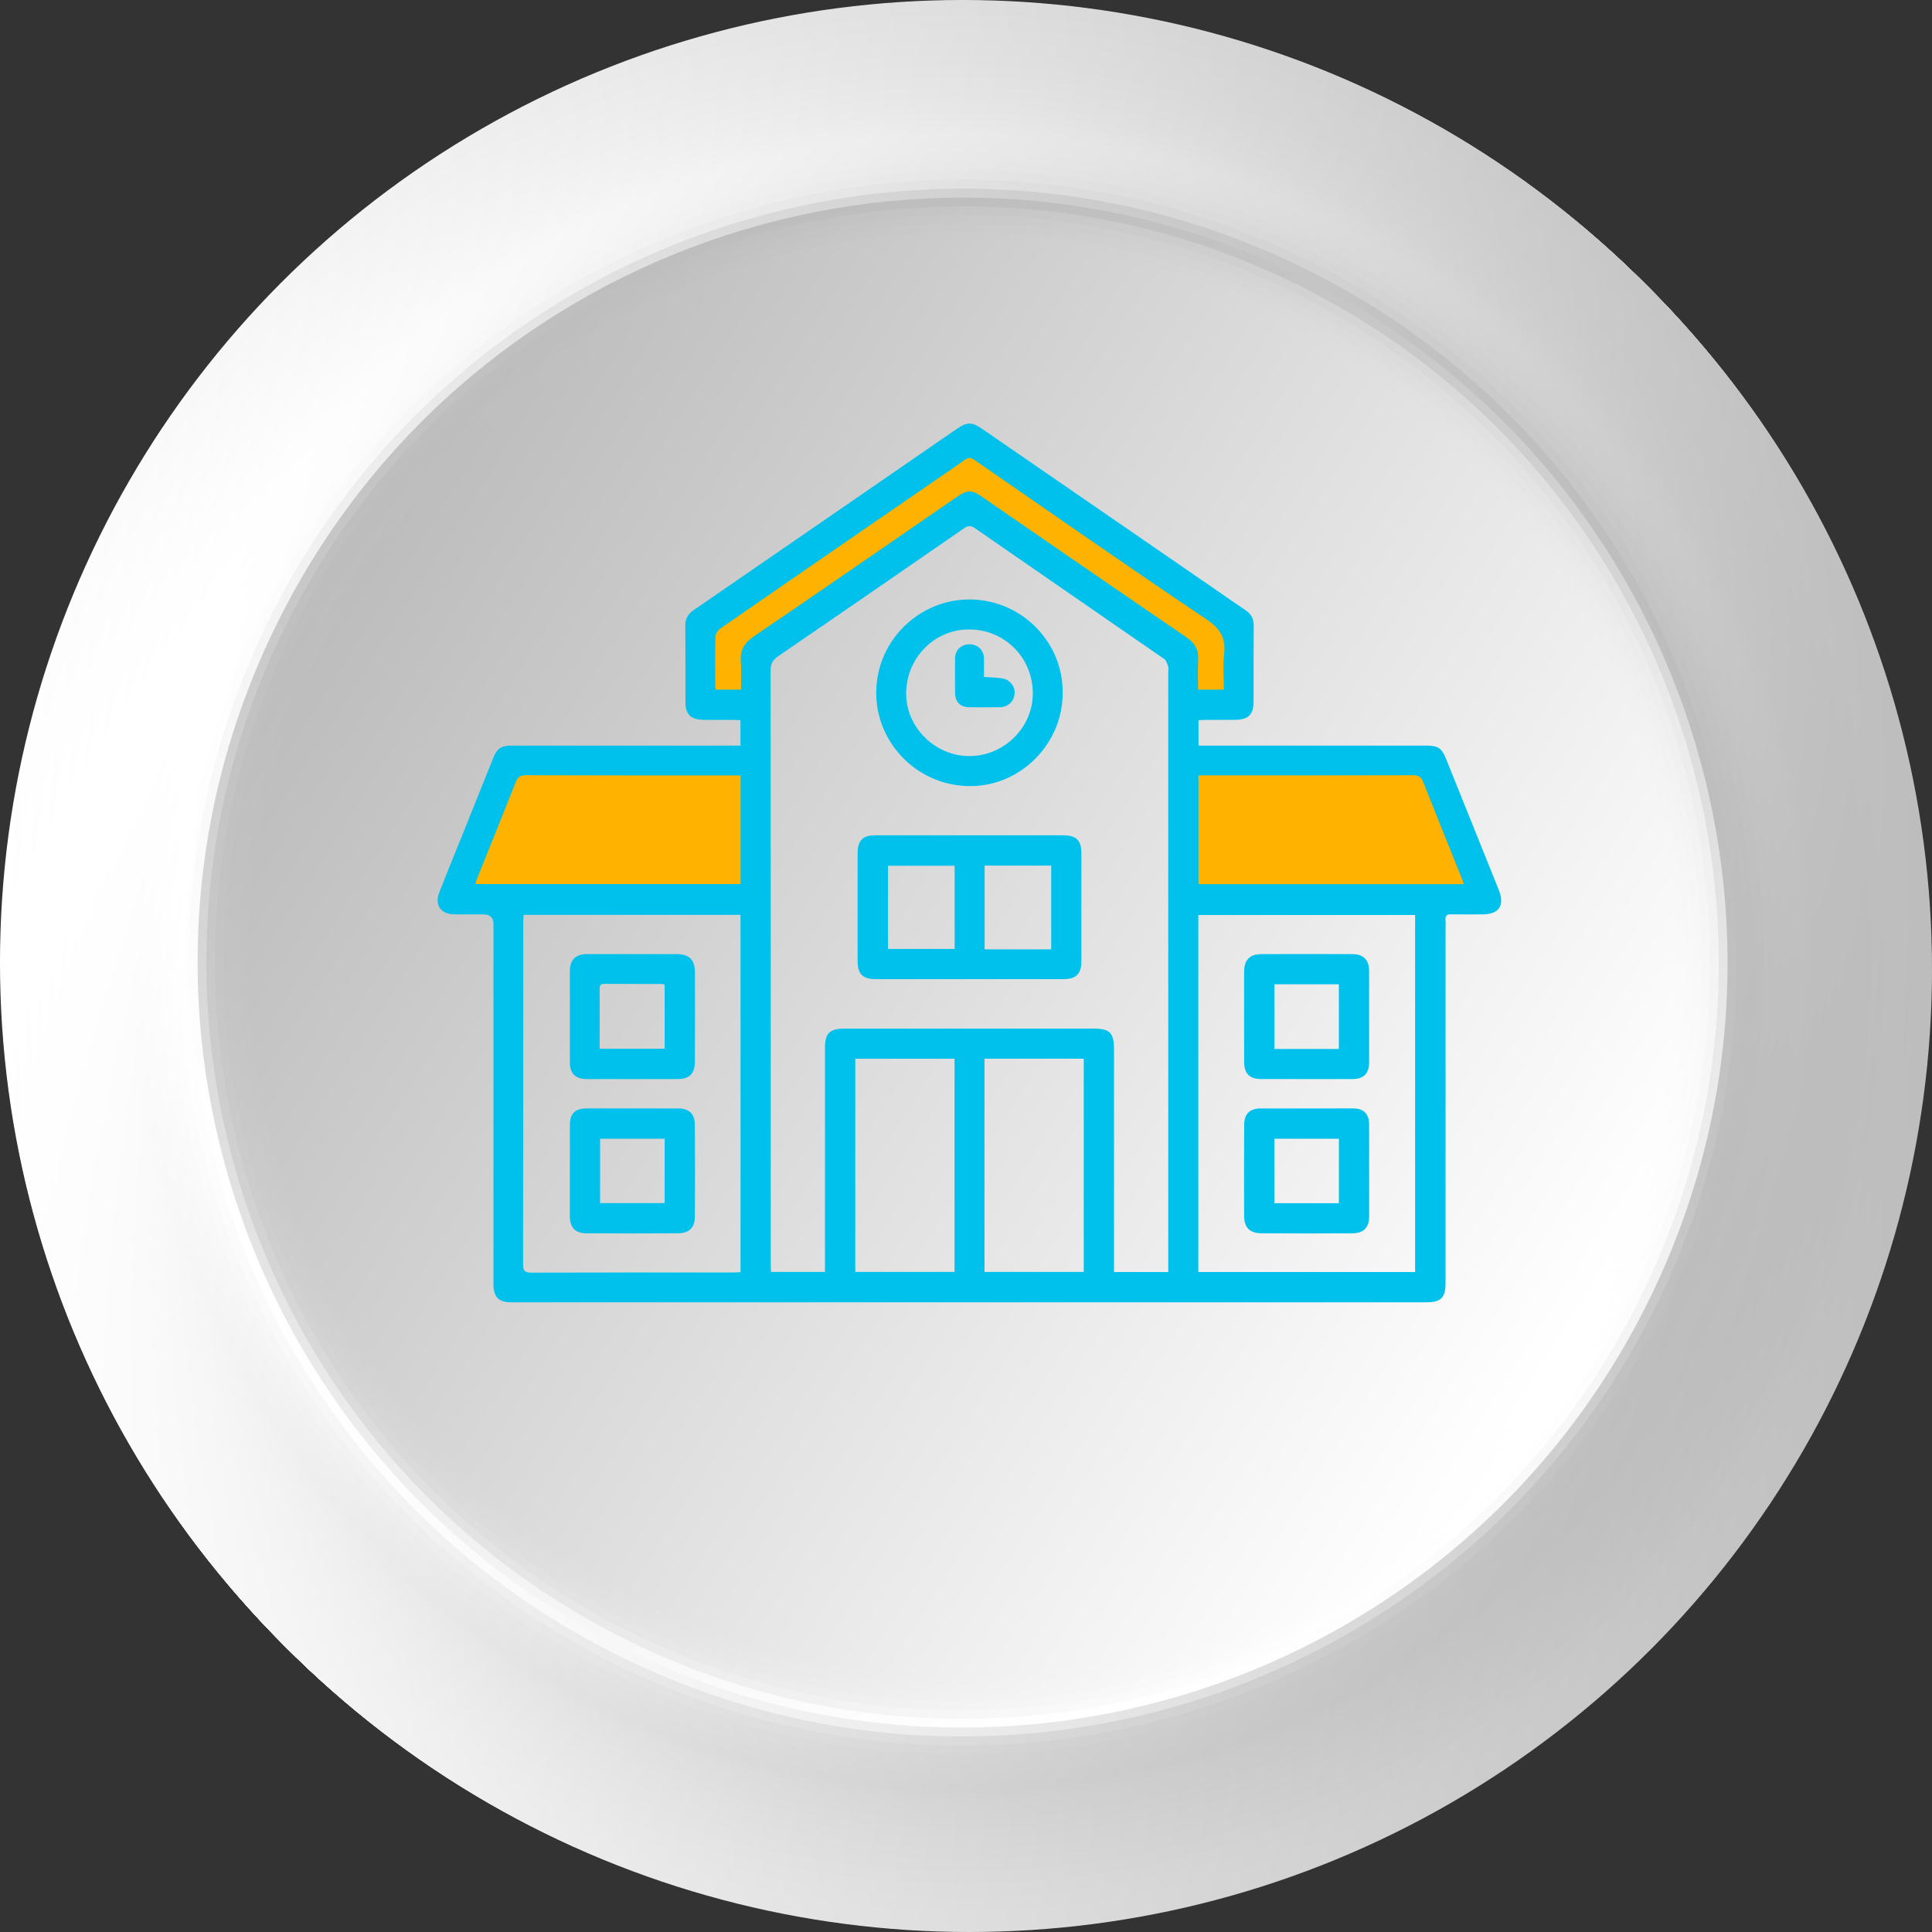 <?xml version="1.0" encoding="UTF-8"?>
<svg id="Capa_1" data-name="Capa 1" xmlns="http://www.w3.org/2000/svg" xmlns:xlink="http://www.w3.org/1999/xlink" viewBox="0 0 3612.11 3612.11">
  <rect x="0" y="0" width="3612.11" height="3612.11" fill="#333333" stroke="none"/>
  <defs>
    <style>
      .cls-1 {
        fill: url(#linear-gradient);
      }

      .cls-2 {
        fill: #00c1eb;
      }

      .cls-3 {
        fill: #ffb200;
      }

      .cls-4 {
        fill: url(#linear-gradient-8);
      }

      .cls-5 {
        fill: url(#linear-gradient-9);
      }

      .cls-6 {
        fill: url(#linear-gradient-3);
      }

      .cls-7 {
        fill: url(#linear-gradient-4);
      }

      .cls-8 {
        fill: url(#linear-gradient-2);
      }

      .cls-9 {
        fill: url(#linear-gradient-6);
      }

      .cls-10 {
        fill: url(#linear-gradient-7);
      }

      .cls-11 {
        fill: url(#linear-gradient-5);
      }

      .cls-12 {
        fill: url(#linear-gradient-40);
      }

      .cls-13 {
        fill: url(#linear-gradient-14);
      }

      .cls-14 {
        fill: url(#linear-gradient-18);
      }

      .cls-15 {
        fill: url(#linear-gradient-22);
      }

      .cls-16 {
        fill: url(#linear-gradient-20);
      }

      .cls-17 {
        fill: url(#linear-gradient-21);
      }

      .cls-18 {
        fill: url(#linear-gradient-23);
      }

      .cls-19 {
        fill: url(#linear-gradient-15);
      }

      .cls-20 {
        fill: url(#linear-gradient-19);
      }

      .cls-21 {
        fill: url(#linear-gradient-16);
      }

      .cls-22 {
        fill: url(#linear-gradient-17);
      }

      .cls-23 {
        fill: url(#linear-gradient-13);
      }

      .cls-24 {
        fill: url(#linear-gradient-12);
      }

      .cls-25 {
        fill: url(#linear-gradient-10);
      }

      .cls-26 {
        fill: url(#linear-gradient-11);
      }

      .cls-27 {
        fill: url(#linear-gradient-27);
      }

      .cls-28 {
        fill: url(#linear-gradient-24);
      }

      .cls-29 {
        fill: url(#linear-gradient-26);
      }

      .cls-30 {
        fill: url(#linear-gradient-38);
      }

      .cls-31 {
        fill: url(#linear-gradient-35);
      }

      .cls-32 {
        fill: url(#linear-gradient-37);
      }

      .cls-33 {
        fill: url(#linear-gradient-34);
      }

      .cls-34 {
        fill: url(#linear-gradient-39);
      }

      .cls-35 {
        fill: url(#linear-gradient-36);
      }

      .cls-36 {
        fill: url(#linear-gradient-25);
      }

      .cls-37 {
        fill: url(#linear-gradient-28);
      }

      .cls-38 {
        fill: url(#linear-gradient-29);
      }

      .cls-39 {
        fill: url(#linear-gradient-33);
      }

      .cls-40 {
        fill: url(#linear-gradient-30);
      }

      .cls-41 {
        fill: url(#linear-gradient-32);
      }

      .cls-42 {
        fill: url(#linear-gradient-31);
      }
    </style>
    <linearGradient id="linear-gradient" x1="12.77" y1="1812.44" x2="3612.11" y2="1812.44" gradientUnits="userSpaceOnUse">
      <stop offset="0" stop-color="#fff"/>
      <stop offset="1" stop-color="#bdbdbd"/>
    </linearGradient>
    <linearGradient id="linear-gradient-2" x1="11.79" y1="1811.46" x2="3611.13" y2="1811.46" xlink:href="#linear-gradient"/>
    <linearGradient id="linear-gradient-3" x1="10.81" y1="1810.48" x2="3610.14" y2="1810.48" xlink:href="#linear-gradient"/>
    <linearGradient id="linear-gradient-4" x1="9.83" y1="1809.49" x2="3609.16" y2="1809.49" xlink:href="#linear-gradient"/>
    <linearGradient id="linear-gradient-5" x1="8.84" y1="1808.51" x2="3608.18" y2="1808.51" xlink:href="#linear-gradient"/>
    <linearGradient id="linear-gradient-6" x1="7.86" y1="1807.53" x2="3607.2" y2="1807.53" xlink:href="#linear-gradient"/>
    <linearGradient id="linear-gradient-7" x1="6.88" y1="1806.55" x2="3606.21" y2="1806.55" xlink:href="#linear-gradient"/>
    <linearGradient id="linear-gradient-8" x1="5.9" y1="1805.56" x2="3605.23" y2="1805.56" xlink:href="#linear-gradient"/>
    <linearGradient id="linear-gradient-9" x1="4.91" y1="1804.58" x2="3604.25" y2="1804.58" xlink:href="#linear-gradient"/>
    <linearGradient id="linear-gradient-10" x1="3.93" y1="1803.6" x2="3603.26" y2="1803.6" xlink:href="#linear-gradient"/>
    <linearGradient id="linear-gradient-11" x1="2.95" y1="1802.62" x2="3602.28" y2="1802.62" xlink:href="#linear-gradient"/>
    <linearGradient id="linear-gradient-12" x1="1.97" y1="1801.63" x2="3601.3" y2="1801.63" xlink:href="#linear-gradient"/>
    <linearGradient id="linear-gradient-13" x1=".98" y1="1800.65" x2="3600.32" y2="1800.65" xlink:href="#linear-gradient"/>
    <linearGradient id="linear-gradient-14" x1="0" y1="1799.67" x2="3599.33" y2="1799.67" xlink:href="#linear-gradient"/>
    <linearGradient id="linear-gradient-15" x1="17.72" y1="1799.86" x2="3581.15" y2="1799.86" gradientTransform="translate(1872.6 -731.43) rotate(46.64)" xlink:href="#linear-gradient"/>
    <linearGradient id="linear-gradient-16" x1="35.96" y1="1800.06" x2="3562.47" y2="1800.06" gradientTransform="translate(1945.53 -717.42) rotate(48.3)" xlink:href="#linear-gradient"/>
    <linearGradient id="linear-gradient-17" x1="54.63" y1="1800.28" x2="3543.37" y2="1800.28" gradientTransform="translate(184.44 -124.98) rotate(4.98) scale(.99)" xlink:href="#linear-gradient"/>
    <linearGradient id="linear-gradient-18" x1="73.67" y1="1800.52" x2="3523.93" y2="1800.52" gradientTransform="translate(245.92 -166.64) rotate(6.66) scale(.98)" xlink:href="#linear-gradient"/>
    <linearGradient id="linear-gradient-19" x1="92.99" y1="1800.76" x2="3504.24" y2="1800.76" gradientTransform="translate(307.4 -208.3) rotate(8.35) scale(.98)" xlink:href="#linear-gradient"/>
    <linearGradient id="linear-gradient-20" x1="112.48" y1="1801.02" x2="3484.4" y2="1801.02" gradientTransform="translate(368.88 -249.96) rotate(10.04) scale(.98)" xlink:href="#linear-gradient"/>
    <linearGradient id="linear-gradient-21" x1="132.06" y1="1801.29" x2="3464.51" y2="1801.29" gradientTransform="translate(430.35 -291.62) rotate(11.74) scale(.98)" xlink:href="#linear-gradient"/>
    <linearGradient id="linear-gradient-22" x1="151.62" y1="1801.56" x2="3444.67" y2="1801.56" gradientTransform="translate(491.83 -333.28) rotate(13.43) scale(.98)" xlink:href="#linear-gradient"/>
    <linearGradient id="linear-gradient-23" x1="171.06" y1="1801.85" x2="3424.99" y2="1801.85" gradientTransform="translate(553.31 -374.94) rotate(15.12) scale(.98)" xlink:href="#linear-gradient"/>
    <linearGradient id="linear-gradient-24" x1="190.27" y1="1802.14" x2="3405.57" y2="1802.14" gradientTransform="translate(614.79 -416.6) rotate(16.8) scale(.99)" xlink:href="#linear-gradient"/>
    <linearGradient id="linear-gradient-25" x1="209.14" y1="1802.43" x2="3386.51" y2="1802.43" gradientTransform="translate(676.27 -458.26) rotate(18.47)" xlink:href="#linear-gradient"/>
    <linearGradient id="linear-gradient-26" x1="227.59" y1="1802.72" x2="3367.92" y2="1802.72" gradientTransform="translate(737.75 -499.92) rotate(20.13)" xlink:href="#linear-gradient"/>
    <linearGradient id="linear-gradient-27" x1="245.52" y1="1803.02" x2="3349.89" y2="1803.02" gradientTransform="translate(799.23 -541.58) rotate(21.78)" xlink:href="#linear-gradient"/>
    <linearGradient id="linear-gradient-28" x1="-13.63" y1="1802.24" x2="3606.2" y2="1802.24" gradientTransform="translate(919.98 -169.34) rotate(20.83) scale(.85)" xlink:href="#linear-gradient"/>
    <linearGradient id="linear-gradient-29" x1="-385.75" y1="1801.05" x2="3974.32" y2="1801.05" gradientTransform="translate(1040.73 202.89) rotate(19.47) scale(.7)" xlink:href="#linear-gradient"/>
    <linearGradient id="linear-gradient-30" x1="-963.52" y1="1799" x2="4546.1" y2="1799" gradientTransform="translate(1161.48 575.13) rotate(17.35) scale(.54)" xlink:href="#linear-gradient"/>
    <linearGradient id="linear-gradient-31" x1="-1975.14" y1="1794.86" x2="5547.94" y2="1794.86" gradientTransform="translate(1282.22 947.36) rotate(13.6) scale(.39)" xlink:href="#linear-gradient"/>
    <linearGradient id="linear-gradient-32" x1="-4142.31" y1="1783.71" x2="7697.85" y2="1783.71" gradientTransform="translate(1402.97 1319.6) rotate(5.34) scale(.25)" xlink:href="#linear-gradient"/>
    <linearGradient id="linear-gradient-33" x1="-10357.04" y1="1737.15" x2="13910.78" y2="1737.15" gradientTransform="translate(1523.72 1691.83) rotate(-23.01) scale(.12)" xlink:href="#linear-gradient"/>
    <linearGradient id="linear-gradient-34" x1="-10123.69" y1="1765.67" x2="13861.96" y2="1765.67" gradientTransform="translate(1644.47 2064.07) rotate(-102.96) scale(.12)" xlink:href="#linear-gradient"/>
    <linearGradient id="linear-gradient-35" x1="-3875.26" y1="1803.59" x2="7559.52" y2="1803.59" gradientTransform="translate(1765.22 2436.31) rotate(-131.3) scale(.25)" xlink:href="#linear-gradient"/>
    <linearGradient id="linear-gradient-36" x1="-1721.11" y1="1807.93" x2="5378.54" y2="1807.93" gradientTransform="translate(1885.97 2808.54) rotate(-139.56) scale(.39)" xlink:href="#linear-gradient"/>
    <linearGradient id="linear-gradient-37" x1="-718.14" y1="1808.59" x2="4362.81" y2="1808.59" gradientTransform="translate(2006.72 3180.78) rotate(-143.31) scale(.54)" xlink:href="#linear-gradient"/>
    <linearGradient id="linear-gradient-38" x1="-146" y1="1808.6" x2="3783.4" y2="1808.6" gradientTransform="translate(2127.47 3553.01) rotate(-145.43) scale(.7)" xlink:href="#linear-gradient"/>
    <linearGradient id="linear-gradient-39" x1="222.18" y1="1808.46" x2="3410.57" y2="1808.46" gradientTransform="translate(2248.22 3925.25) rotate(-146.79) scale(.85)" xlink:href="#linear-gradient"/>
    <linearGradient id="linear-gradient-40" x1="478.39" y1="1808.29" x2="3151.14" y2="1808.29" gradientTransform="translate(2368.96 4297.48) rotate(-147.74)" xlink:href="#linear-gradient"/>
  </defs>
  <g>
    <circle class="cls-1" cx="1812.44" cy="1812.44" r="1799.67"/>
    <circle class="cls-8" cx="1811.46" cy="1811.46" r="1799.67"/>
    <circle class="cls-6" cx="1810.48" cy="1810.48" r="1799.67"/>
    <circle class="cls-7" cx="1809.49" cy="1809.49" r="1799.67"/>
    <circle class="cls-11" cx="1808.51" cy="1808.51" r="1799.67"/>
    <circle class="cls-9" cx="1807.53" cy="1807.53" r="1799.67"/>
    <circle class="cls-10" cx="1806.55" cy="1806.55" r="1799.67"/>
    <circle class="cls-4" cx="1805.56" cy="1805.56" r="1799.67"/>
    <circle class="cls-5" cx="1804.58" cy="1804.58" r="1799.67"/>
    <circle class="cls-25" cx="1803.6" cy="1803.6" r="1799.67"/>
    <circle class="cls-26" cx="1802.62" cy="1802.62" r="1799.67"/>
    <circle class="cls-24" cx="1801.63" cy="1801.63" r="1799.67"/>
    <circle class="cls-23" cx="1800.65" cy="1800.65" r="1799.67"/>
    <circle class="cls-13" cx="1799.67" cy="1799.67" r="1799.67"/>
    <circle class="cls-19" cx="1799.67" cy="1799.67" r="1772.66" transform="translate(-745.45 1799.67) rotate(-45)"/>
    <circle class="cls-21" cx="1799.67" cy="1799.67" r="1746.79" transform="translate(-745.45 1799.67) rotate(-45)"/>
    <path class="cls-22" d="m3516.64,1932.57c-73.4,948.25-901.63,1657.48-1849.87,1584.07C718.51,3443.24,9.29,2615.02,82.69,1666.76,156.09,718.5,984.32,9.29,1932.57,82.69c948.25,73.4,1657.48,901.62,1584.07,1849.88Z"/>
    <path class="cls-14" d="m3489.08,1976.87c-97.87,933.03-933.59,1610.08-1866.61,1512.21C689.43,3391.21,12.38,2555.5,110.25,1622.46,208.12,689.42,1043.84,12.39,1976.87,110.25c933.03,97.87,1610.08,933.58,1512.21,1866.62Z"/>
    <path class="cls-20" d="m3461.51,2021.17c-122.33,917.81-965.54,1562.69-1883.35,1440.34C660.35,3339.18,15.48,2495.98,137.81,1578.16,260.15,660.35,1103.37,15.48,2021.17,137.81c917.81,122.34,1562.69,965.55,1440.34,1883.36Z"/>
    <path class="cls-16" d="m3433.95,2065.47c-146.8,902.59-997.5,1515.29-1900.08,1368.48C631.28,3287.15,18.57,2436.46,165.38,1533.86,312.18,631.27,1162.89,18.58,2065.47,165.38c902.59,146.81,1515.29,997.51,1368.48,1900.09Z"/>
    <path class="cls-17" d="m3406.38,2109.77c-171.27,887.37-1029.46,1467.9-1916.82,1296.62C602.2,3235.12,21.67,2376.93,192.94,1489.56,364.2,602.19,1222.41,21.68,2109.77,192.94c887.37,171.27,1467.89,1029.47,1296.61,1916.83Z"/>
    <path class="cls-15" d="m3378.82,2154.07c-195.73,872.15-1061.42,1420.5-1933.55,1224.75C573.12,3183.08,24.77,2317.41,220.5,1445.26,416.23,573.11,1281.94,24.77,2154.07,220.5c872.15,195.74,1420.5,1061.43,1224.75,1933.57Z"/>
    <path class="cls-18" d="m3351.25,2198.37c-220.2,856.93-1093.38,1373.1-1950.29,1152.89C544.04,3131.05,27.86,2257.89,248.06,1400.96,468.26,544.04,1341.46,27.87,2198.37,248.06c856.92,220.21,1373.1,1093.39,1152.89,1950.31Z"/>
    <path class="cls-28" d="m3323.69,2242.67c-244.67,841.7-1125.34,1325.71-1967.03,1081.02C514.96,3079.02,30.96,2198.37,275.63,1356.66,520.29,514.96,1400.99,30.97,2242.67,275.63c841.7,244.68,1325.71,1125.36,1081.02,1967.04Z"/>
    <path class="cls-36" d="m3296.13,2286.97c-269.13,826.48-1157.3,1278.31-1983.76,1009.16C485.88,3026.99,34.05,2138.85,303.19,1312.35,572.32,485.88,1460.51,34.06,2286.97,303.19c826.48,269.14,1278.31,1157.32,1009.16,1983.78Z"/>
    <path class="cls-29" d="m3268.56,2331.27c-293.6,811.26-1189.26,1230.92-2000.5,937.29C456.8,2974.96,37.15,2079.33,330.75,1268.05,624.35,456.8,1520.03,37.16,2331.27,330.75c811.26,293.61,1230.92,1189.28,937.29,2000.52Z"/>
    <path class="cls-27" d="m3241,2375.57c-318.07,796.04-1221.22,1183.52-2017.23,865.43C427.73,2922.93,40.24,2019.8,358.31,1223.75,676.38,427.73,1579.56,40.26,2375.57,358.31c796.04,318.08,1183.52,1221.24,865.43,2017.26Z"/>
    <path class="cls-37" d="m382.26,1213.18C706.17,430.38,1603.35,58.36,2386.15,382.26c782.81,323.92,1154.84,1221.09,830.91,2003.88-323.91,782.81-1221.07,1154.84-2003.86,830.91C430.38,2893.14,58.35,1996,382.26,1213.18Z"/>
    <path class="cls-38" d="m406.21,1202.6C735.96,433.03,1627.15,76.47,2396.72,406.21c769.58,329.76,1126.15,1220.94,796.38,1990.51-329.75,769.59-1220.93,1126.15-1990.49,796.38C433.03,2863.36,76.46,1972.2,406.21,1202.6Z"/>
    <path class="cls-40" d="m430.16,1192.03C765.75,435.68,1650.95,94.58,2407.3,430.16c756.36,335.6,1097.47,1220.79,761.86,1977.14-335.59,756.36-1220.78,1097.47-1977.12,761.86C435.68,2833.57,94.57,1948.4,430.16,1192.03Z"/>
    <path class="cls-42" d="m454.11,1181.45C795.53,438.33,1674.75,112.68,2417.87,454.11c743.13,341.44,1068.79,1220.64,727.34,1963.76-341.43,743.14-1220.64,1068.79-1963.75,727.34C438.33,2803.78,112.68,1924.59,454.11,1181.45Z"/>
    <path class="cls-41" d="m478.06,1170.88C825.32,440.98,1698.55,130.79,2428.45,478.06c729.9,347.28,1040.1,1220.49,692.82,1950.39-347.27,729.91-1220.49,1040.1-1950.38,692.82C440.98,2774,130.79,1900.79,478.06,1170.88Z"/>
    <path class="cls-39" d="m502,1160.31C855.11,443.63,1722.35,148.9,2439.02,502c716.67,353.11,1011.42,1220.34,658.3,1937.02-353.11,716.69-1220.34,1011.42-1937,658.3C443.63,2744.21,148.89,1876.99,502,1160.31Z"/>
    <path class="cls-33" d="m525.95,1149.73C884.9,446.28,1746.15,167,2449.6,525.95c703.45,358.95,982.74,1220.19,623.78,1923.64-358.95,703.46-1220.2,982.74-1923.63,623.78-703.46-358.95-982.74-1220.19-623.79-1923.64Z"/>
    <path class="cls-31" d="m549.9,1139.16C914.69,448.93,1769.95,185.11,2460.17,549.9c690.22,364.79,954.05,1220.04,589.25,1910.27-364.79,690.23-1220.05,954.05-1910.26,589.25-690.23-364.79-954.05-1220.04-589.26-1910.27Z"/>
    <path class="cls-35" d="m573.85,1128.58C944.48,451.58,1793.74,203.21,2470.75,573.85c676.99,370.63,925.37,1219.89,554.73,1896.9-370.63,677.01-1219.91,925.37-1896.89,554.73-677.01-370.63-925.37-1219.9-554.74-1896.89Z"/>
    <path class="cls-32" d="m597.8,1118.01C974.27,454.23,1817.54,221.32,2481.32,597.8c663.76,376.47,896.69,1219.75,520.21,1883.52-376.47,663.78-1219.76,896.69-1883.52,520.21-663.78-376.47-896.69-1219.75-520.22-1883.52Z"/>
    <path class="cls-30" d="m621.75,1107.44c382.31-650.56,1219.6-868.01,1870.15-485.69,650.54,382.31,868,1219.6,485.69,1870.15-382.31,650.56-1219.61,868-1870.15,485.69-650.56-382.31-868-1219.61-485.69-1870.15Z"/>
    <path class="cls-34" d="m645.69,1096.86c388.15-637.33,1219.45-839.33,1856.78-451.17,637.31,388.15,839.32,1219.45,451.17,1856.78-388.15,637.33-1219.47,839.32-1856.78,451.17-637.33-388.15-839.32-1219.47-451.17-1856.78Z"/>
    <path class="cls-12" d="m669.64,1086.29c393.99-624.11,1219.3-810.65,1843.4-416.64,624.08,393.99,810.64,1219.3,416.64,1843.4-393.99,624.11-1219.32,810.64-1843.4,416.64-624.11-393.99-810.64-1219.32-416.64-1843.4Z"/>
  </g>
  <path class="cls-3" d="m2228.76,1413.59c8.73,8.41,416.95,0,416.95,0l124.03,267.37h-552.62l11.63-267.37Z"/>
  <polygon class="cls-3" points="1384.59 1413.59 977.96 1413.59 902.48 1547.27 861.76 1653.09 889.46 1669.21 1370.75 1669.21 1402.74 1669.21 1384.59 1413.59"/>
  <path class="cls-3" d="m1336.96,1139.87c8.24-11,475.48-311.21,475.48-311.21l462.85,311.21s40.72-13.09,34.9,64.71c-5.82,77.8.57,117.88.57,117.88h-93.64l-20.36-98.25-372.9-270.49-421.12,264.67v104.07h-84.35s-22.87-127.34,18.56-182.6Z"/>
  <path class="cls-2" d="m1812.23,1830.62c-58.29,0-116.58.03-174.87-.02-24.33-.02-33.95-9.59-33.95-33.47,0-67.12-.02-134.24.02-201.36.01-24.48,9.35-34.12,33.32-34.12,117.02-.03,234.04,0,351.06.07,24.38.01,33.96,9.49,33.96,33.42.02,67.56.03,135.12-.01,202.69-.01,22.91-10.01,32.76-33.33,32.78-58.73.05-117.46.02-176.19,0Zm-27.43-211.98h-124.57v155.54h124.57v-155.54Zm180.57-.34h-124.47v156.63c21.57,0,41.83,0,62.1,0s41.14,0,62.37,0v-156.63Z"/>
  <path class="cls-2" d="m1986.75,1295c.55,94.2-76.44,172.67-168.76,174.65-99.86,2.14-176.47-77.13-179.66-167.77-3.5-99.5,75.41-177.69,167.54-180.98,101.27-3.62,182.02,78.53,180.87,174.1Zm-55.74.79c-.29-66.71-53.16-119.23-119.77-118.99-64.97.24-117.27,53.99-117.1,120.35.16,63.14,54.56,116.62,118.44,116.44,64.9-.19,118.71-53.71,118.43-117.8Z"/>
  <path class="cls-2" d="m2559.82,2189.51c0,28.28.09,56.56-.03,84.84-.09,20.44-10.16,31.31-30.86,31.45-57,.39-114.01.4-171.01-.02-21.36-.16-31.76-10.87-31.87-32.32-.3-57-.25-114.01.11-171.01.13-20.02,10.82-30.05,30.66-30.08,57.89-.1,115.77-.12,173.66-.02,19,.04,29.16,10.38,29.26,29.67.16,29.16.04,58.33.04,87.49h.04Zm-56.61,60.03v-120.49h-120.67v120.49h120.67Z"/>
  <path class="cls-2" d="m2442.76,2017.44c-28.28,0-56.56.08-84.84-.03-21.47-.08-31.72-9.95-31.81-31.58-.24-56.56-.22-113.13-.04-169.69.07-21.26,10.68-32.2,31.72-32.29,57-.26,114.01-.25,171.02,0,20.39.09,30.93,11.08,30.96,31.38.08,56.56.07,113.13,0,169.69-.02,22.48-10.01,32.53-32.16,32.57-28.28.04-56.56.01-84.85.01v-.06Zm60.35-56.33v-120.86h-120.44v120.86h120.44Z"/>
  <path class="cls-2" d="m1181.48,2017.49c-28.28,0-56.56.09-84.84-.03-20.66-.09-31.15-10.38-31.2-30.85-.12-57-.12-114,0-171,.04-21.12,10.67-31.73,31.91-31.78,56.12-.13,112.24-.12,168.35,0,22.62.05,33.38,10.55,33.47,33.26.22,56.12.18,112.24-.04,168.35-.08,22.2-10.4,31.99-32.82,32.04-28.28.07-56.56.02-84.84,0Zm61.22-176.22c-1.97-.73-3.17-1.56-4.38-1.57-36.2-.12-72.41-.02-108.61-.32-7.5-.06-8.71,3.67-8.65,9.87.19,17.66.06,35.32.06,52.98,0,19.31,0,38.62,0,58.55h121.58v-119.52Z"/>
  <path class="cls-2" d="m1182.71,2072.32c28.73,0,57.45-.11,86.18.04,18.97.09,29.98,10.16,30.12,29.3.43,57.89.44,115.79.07,173.68-.13,19.75-10.82,30.29-30.92,30.42-57.45.4-114.91.42-172.35,0-20.56-.15-30.37-11.19-30.39-31.91-.04-56.57-.04-113.14.02-169.71.02-22.62,9.44-31.8,32.42-31.83,28.28-.03,56.57,0,84.85,0Zm60,56.75h-120.79v120.22h120.79v-120.22Z"/>
  <path class="cls-2" d="m1839.67,1265.6c12.83.98,23.89,1.02,34.65,2.85,14.1,2.4,23.62,15.1,22.65,28.25-1.09,14.92-12.56,25.44-28.38,25.6-18.55.19-37.11.24-55.67.02-17.65-.21-27.03-9.39-27.28-27-.31-21.64-.35-43.3,0-64.94.24-15.04,11.36-25.55,26.25-25.79,15.59-.25,27.29,10.4,27.71,25.72.32,11.41.06,22.83.06,35.3Z"/>
  <path class="cls-2" d="m2240.75,1346.47v47.48c5.31,0,288.55,0,425.09,0,22.79,0,29.57,4.49,37.97,25.38,32.81,81.53,65.6,163.07,98.38,244.61,11.58,28.82.34,45.62-30.47,45.62-19.44,0-38.89.25-58.33-.13-7.81-.15-11.54,2.17-10.86,10.5.5,6.15.09,12.36.09,18.55,0,220.05,0,440.11-.02,660.16,0,27.78-8.44,36.18-36.32,36.18-570.02.01-1140.04.02-1710.06.02-23.91,0-33.62-9.63-33.63-33.64-.02-224.47,0-448.95,0-673.42q0-18.23-18.8-18.23c-18.12,0-36.23.11-54.35-.03-25.06-.2-37.28-17.29-28.22-40.77,13.51-35.02,27.94-69.69,41.93-104.52,19.75-49.17,39.44-98.36,59.19-147.53,7.05-17.55,14.81-22.72,34.51-22.72,136.1-.03,272.2,0,408.29,0,6.1,0,12.2,0,19.26,0v-47.36c-4.53-.26-9.16-.73-13.79-.75-19-.09-38.01.36-57-.13-22.51-.58-32.07-10.67-32.11-32.97-.08-47.72.15-95.45-.19-143.17-.09-12.72,4.68-21.44,15.23-28.69,164.13-112.82,328.09-225.89,492.08-338.92,19.6-13.51,28.4-13.4,48.04.13,143.66,98.97,287.37,197.88,431.05,296.81,20.37,14.02,40.56,28.31,61.13,42.03,10.54,7.03,15.26,16.02,15.14,28.82-.42,47.28-.2,94.56-.26,141.84-.03,23.99-9.44,33.75-33.58,34.18-18.55.33-37.12.04-55.68.1-4.3.01-8.59.36-13.72.59Zm-56.54,1031.71v-18.78c0-367.63,0-735.26,0-1102.89,0-3.53.84-7.36-.23-10.54-1.67-4.94-3.42-11.2-7.25-13.86-117.98-81.74-236.29-162.99-354.25-244.76-8.48-5.88-13.84-3.97-20.98.96-115.55,79.81-231.09,159.64-347.01,238.9-10.47,7.16-13.79,14.56-13.78,26.88.33,369.84.26,739.68.29,1109.52,0,4.69.42,9.38.66,14.41h100.75v-18.18c0-133.44-.01-266.89,0-400.33,0-27.77,8.63-36.42,36.42-36.43,155.09-.03,310.19-.02,465.28-.02,31.01,0,38.7,7.82,38.7,39.5.02,133,.02,266,.02,399,0,5.23,0,10.46,0,16.62h101.36Zm56.16.03h405.34v-667.55h-405.34v667.55Zm-1261.46-667.83c-.25,5.23-.66,9.95-.66,14.67-.03,212.96.07,425.93-.29,638.89-.02,12.28,3.45,15.46,15.56,15.42,125.48-.43,250.96-.26,376.44-.29,4.72,0,9.44-.41,14.54-.65v-668.05h-405.59Zm405.68-260.67c-6.49,0-11.3,0-16.12,0-128.49,0-256.98.18-385.47-.33-11.07-.04-15.25,4.12-18.91,13.35-24.23,61.12-48.92,122.05-73.38,183.08-.87,2.18-.85,4.71-1.25,7.14h495.13v-203.23Zm1352.18,203.38c-1.09-3.47-1.6-5.56-2.39-7.53-24.52-61-49.29-121.9-73.4-183.07-3.79-9.61-8.33-13.12-19.05-13.09-128.94.44-257.87.3-386.81.3-4.68,0-9.36,0-14.45,0v203.38h496.1Zm-1137.7,326.32v398.61h185.55v-398.61h-185.55Zm241.56-.02v398.59h185.56v-398.59h-185.56Zm-455.27-690.06c0-17.86,1.13-35.06-.28-52.05-1.82-21.93,6.85-35.62,25.09-48.02,127.08-86.42,253.47-173.86,380.04-261.04,17.91-12.33,26.96-12.38,44.41-.35,127.65,87.96,255.19,176.07,383.26,263.41,15.68,10.69,23.24,22.61,22.2,41.48-1.03,18.77-.22,37.64-.22,56.65h48.29c0-22.62-2-44.81.48-66.47,3.45-30.03-7.12-47.59-32.95-64.97-145.83-98.1-290.03-198.61-434.59-298.59-6.91-4.78-11.27-3.84-17.42.53-20.87,14.85-42.08,29.21-63.19,43.74-131.7,90.66-263.45,181.24-394.89,272.26-4.4,3.05-7.98,10.45-8.13,15.93-.81,28.7-.42,57.43-.34,86.16.01,3.78.68,7.55,1.04,11.35h47.19Z"/>
</svg>